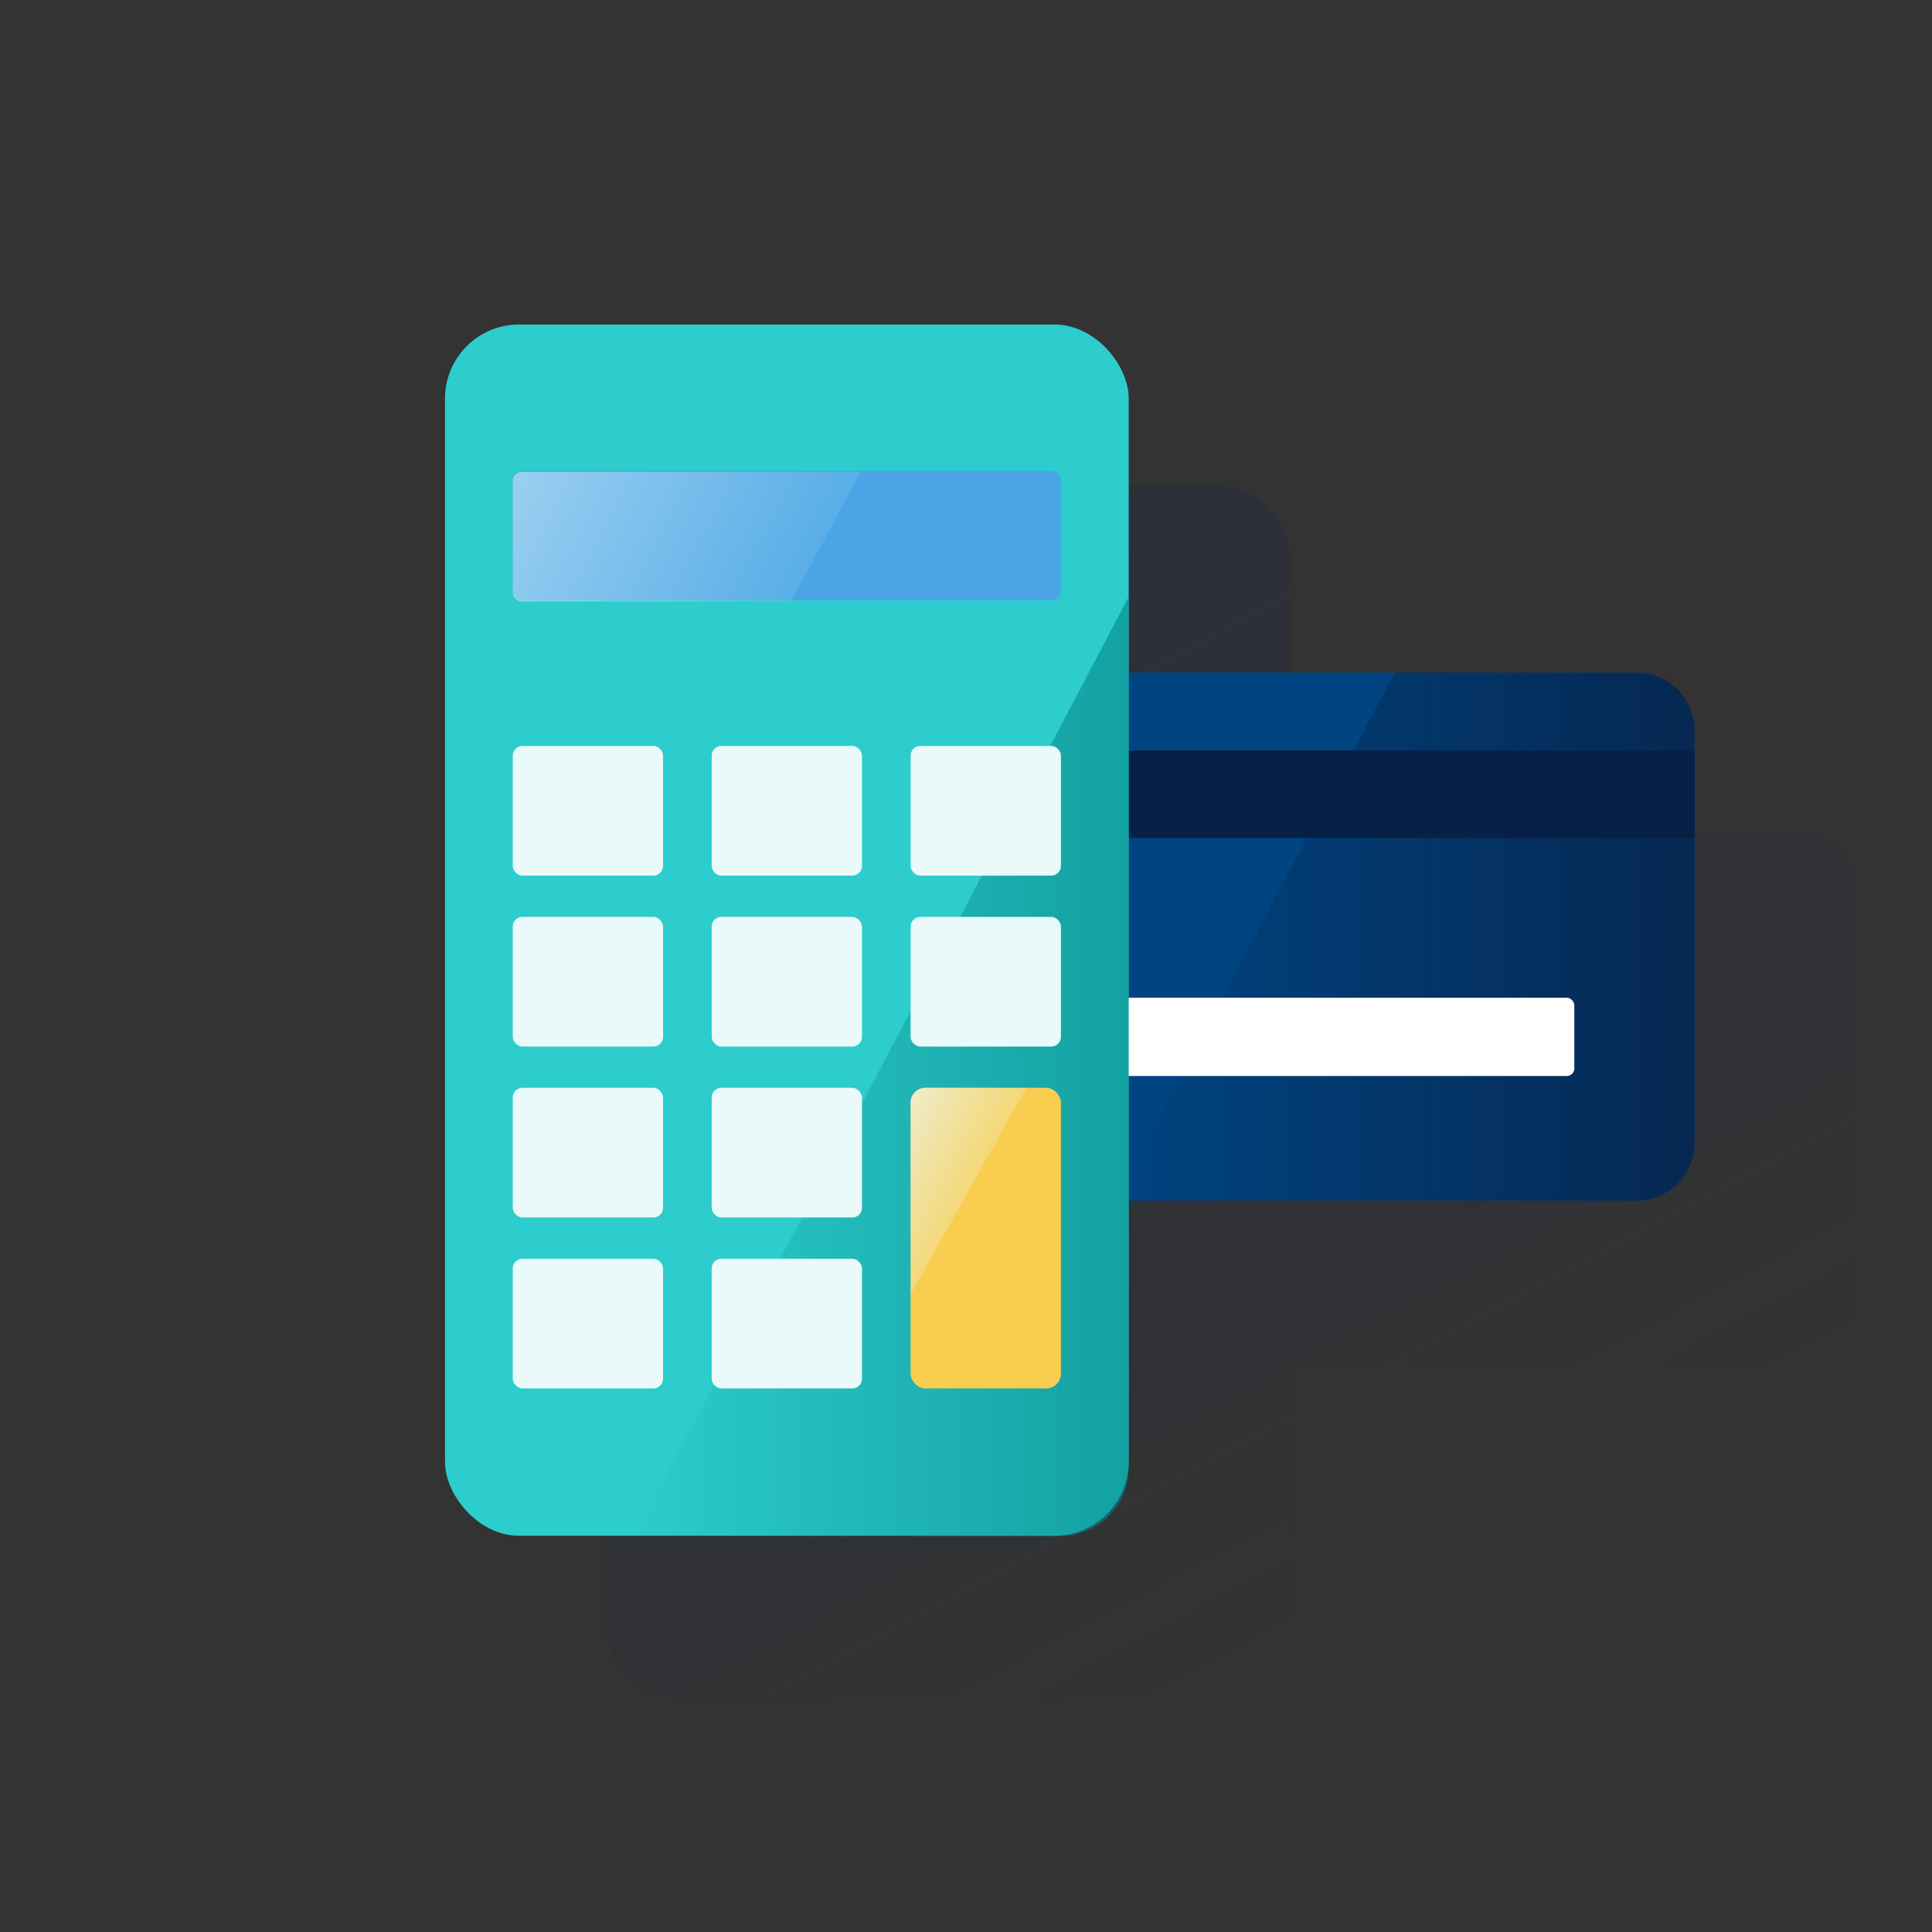 <svg xmlns="http://www.w3.org/2000/svg" xmlns:xlink="http://www.w3.org/1999/xlink" viewBox="0 0 600 600"><rect x="0" y="0" width="600" height="600" fill="#333333" stroke="none"/><defs><style>.cls-1{fill:none;}.cls-2{fill:url(#Degradado_sin_nombre_427);}.cls-3{fill:#004481;}.cls-4{fill:url(#Degradado_sin_nombre_114);}.cls-5{fill:#072146;}.cls-6{fill:#fff;}.cls-7{fill:#2dcccd;}.cls-8{fill:url(#Degradado_sin_nombre_38);}.cls-9{fill:#49a5e6;}.cls-10{opacity:0.5;}.cls-11{fill:url(#Degradado_sin_nombre_37);}.cls-12{fill:#eaf9fa;}.cls-13{fill:#f8cd50;}.cls-14{fill:url(#Degradado_sin_nombre_37-2);}</style><linearGradient id="Degradado_sin_nombre_427" x1="115.37" y1="9380.84" x2="451.86" y2="8747.99" gradientTransform="matrix(1, 0, 0, -1, 0, 9270)" gradientUnits="userSpaceOnUse"><stop offset="0" stop-color="#192647" stop-opacity="0.5"/><stop offset="1" stop-color="#192647" stop-opacity="0"/></linearGradient><linearGradient id="Degradado_sin_nombre_114" x1="526.24" y1="8979.12" x2="346" y2="8979.12" gradientTransform="matrix(1, 0, 0, -1, 0, 9270)" gradientUnits="userSpaceOnUse"><stop offset="0" stop-color="#072146" stop-opacity="0.8"/><stop offset="1" stop-color="#072146" stop-opacity="0"/></linearGradient><linearGradient id="Degradado_sin_nombre_38" x1="350.48" y1="8938.78" x2="197" y2="8938.78" gradientTransform="matrix(1, 0, 0, -1, 0, 9270)" gradientUnits="userSpaceOnUse"><stop offset="0" stop-color="#028484" stop-opacity="0.6"/><stop offset="1" stop-color="#028484" stop-opacity="0"/></linearGradient><linearGradient id="Degradado_sin_nombre_37" x1="163.89" y1="9130.12" x2="247.24" y2="9085.8" gradientTransform="matrix(1, 0, 0, -1, 0, 9270)" gradientUnits="userSpaceOnUse"><stop offset="0" stop-color="#eaf9fa"/><stop offset="1" stop-color="#eaf9fa" stop-opacity="0.2"/><stop offset="1" stop-color="#eaf9fa" stop-opacity="0.5"/></linearGradient><linearGradient id="Degradado_sin_nombre_37-2" x1="257.43" y1="8923.19" x2="303.26" y2="8898.82" xlink:href="#Degradado_sin_nombre_37"/></defs><title>11</title><g id="Cuadrados_Blancos" data-name="Cuadrados Blancos"><rect class="cls-1" width="600" height="600"/></g><g id="Capa_14" data-name="Capa 14"><g id="Contenido"><path class="cls-2" d="M558.36,258.9H400.53V173.78a23,23,0,0,0-23-23H211.19a23,23,0,0,0-23,23V504a23,23,0,0,0,23,23H379.48a21,21,0,0,0,21-21.05V423H558.36A17.88,17.88,0,0,0,576.24,405V276.78h0a17.89,17.89,0,0,0-17.88-17.88Z"/><rect class="cls-3" x="254.82" y="208.9" width="271.42" height="163.97" rx="17.88"/><path class="cls-4" d="M508.36,372.87A17.89,17.89,0,0,0,526.24,355V226.78a17.89,17.89,0,0,0-17.88-17.88H433.15L346,372.87Z"/><rect class="cls-5" x="254.82" y="233.04" width="271.42" height="27.21"/><rect class="cls-6" x="294.46" y="309.85" width="194.46" height="24.31" rx="2.33"/><rect class="cls-7" x="138.19" y="100.78" width="212.34" height="376.17" rx="23"/><path class="cls-8" d="M197,477H329.48a21,21,0,0,0,21-21.05V185.45Z"/><rect class="cls-9" x="159.24" y="146.18" width="170.24" height="40.27" rx="3"/><g class="cls-10"><path class="cls-11" d="M162,146.54a2.75,2.75,0,0,0-2.75,2.75v34.78a2.76,2.76,0,0,0,2.75,2.74h83.73l21.53-40.27Z"/></g><rect class="cls-12" x="159.24" y="231.66" width="46.68" height="40.27" rx="3"/><rect class="cls-12" x="221.02" y="231.66" width="46.68" height="40.27" rx="3"/><rect class="cls-12" x="282.8" y="231.66" width="46.68" height="40.27" rx="3"/><rect class="cls-12" x="159.24" y="284.75" width="46.68" height="40.27" rx="3"/><rect class="cls-12" x="221.02" y="284.75" width="46.68" height="40.27" rx="3"/><rect class="cls-12" x="282.8" y="284.75" width="46.68" height="40.27" rx="3"/><rect class="cls-12" x="159.24" y="337.83" width="46.68" height="40.27" rx="3"/><rect class="cls-12" x="221.02" y="337.83" width="46.68" height="40.27" rx="3"/><rect class="cls-12" x="159.24" y="390.92" width="46.68" height="40.27" rx="3"/><rect class="cls-12" x="221.02" y="390.92" width="46.68" height="40.27" rx="3"/><rect class="cls-13" x="282.8" y="337.83" width="46.68" height="93.36" rx="4.57"/><path class="cls-14" d="M287.37,337.83a4.59,4.59,0,0,0-4.57,4.57v59.51l36-64.08Z"/></g></g></svg>